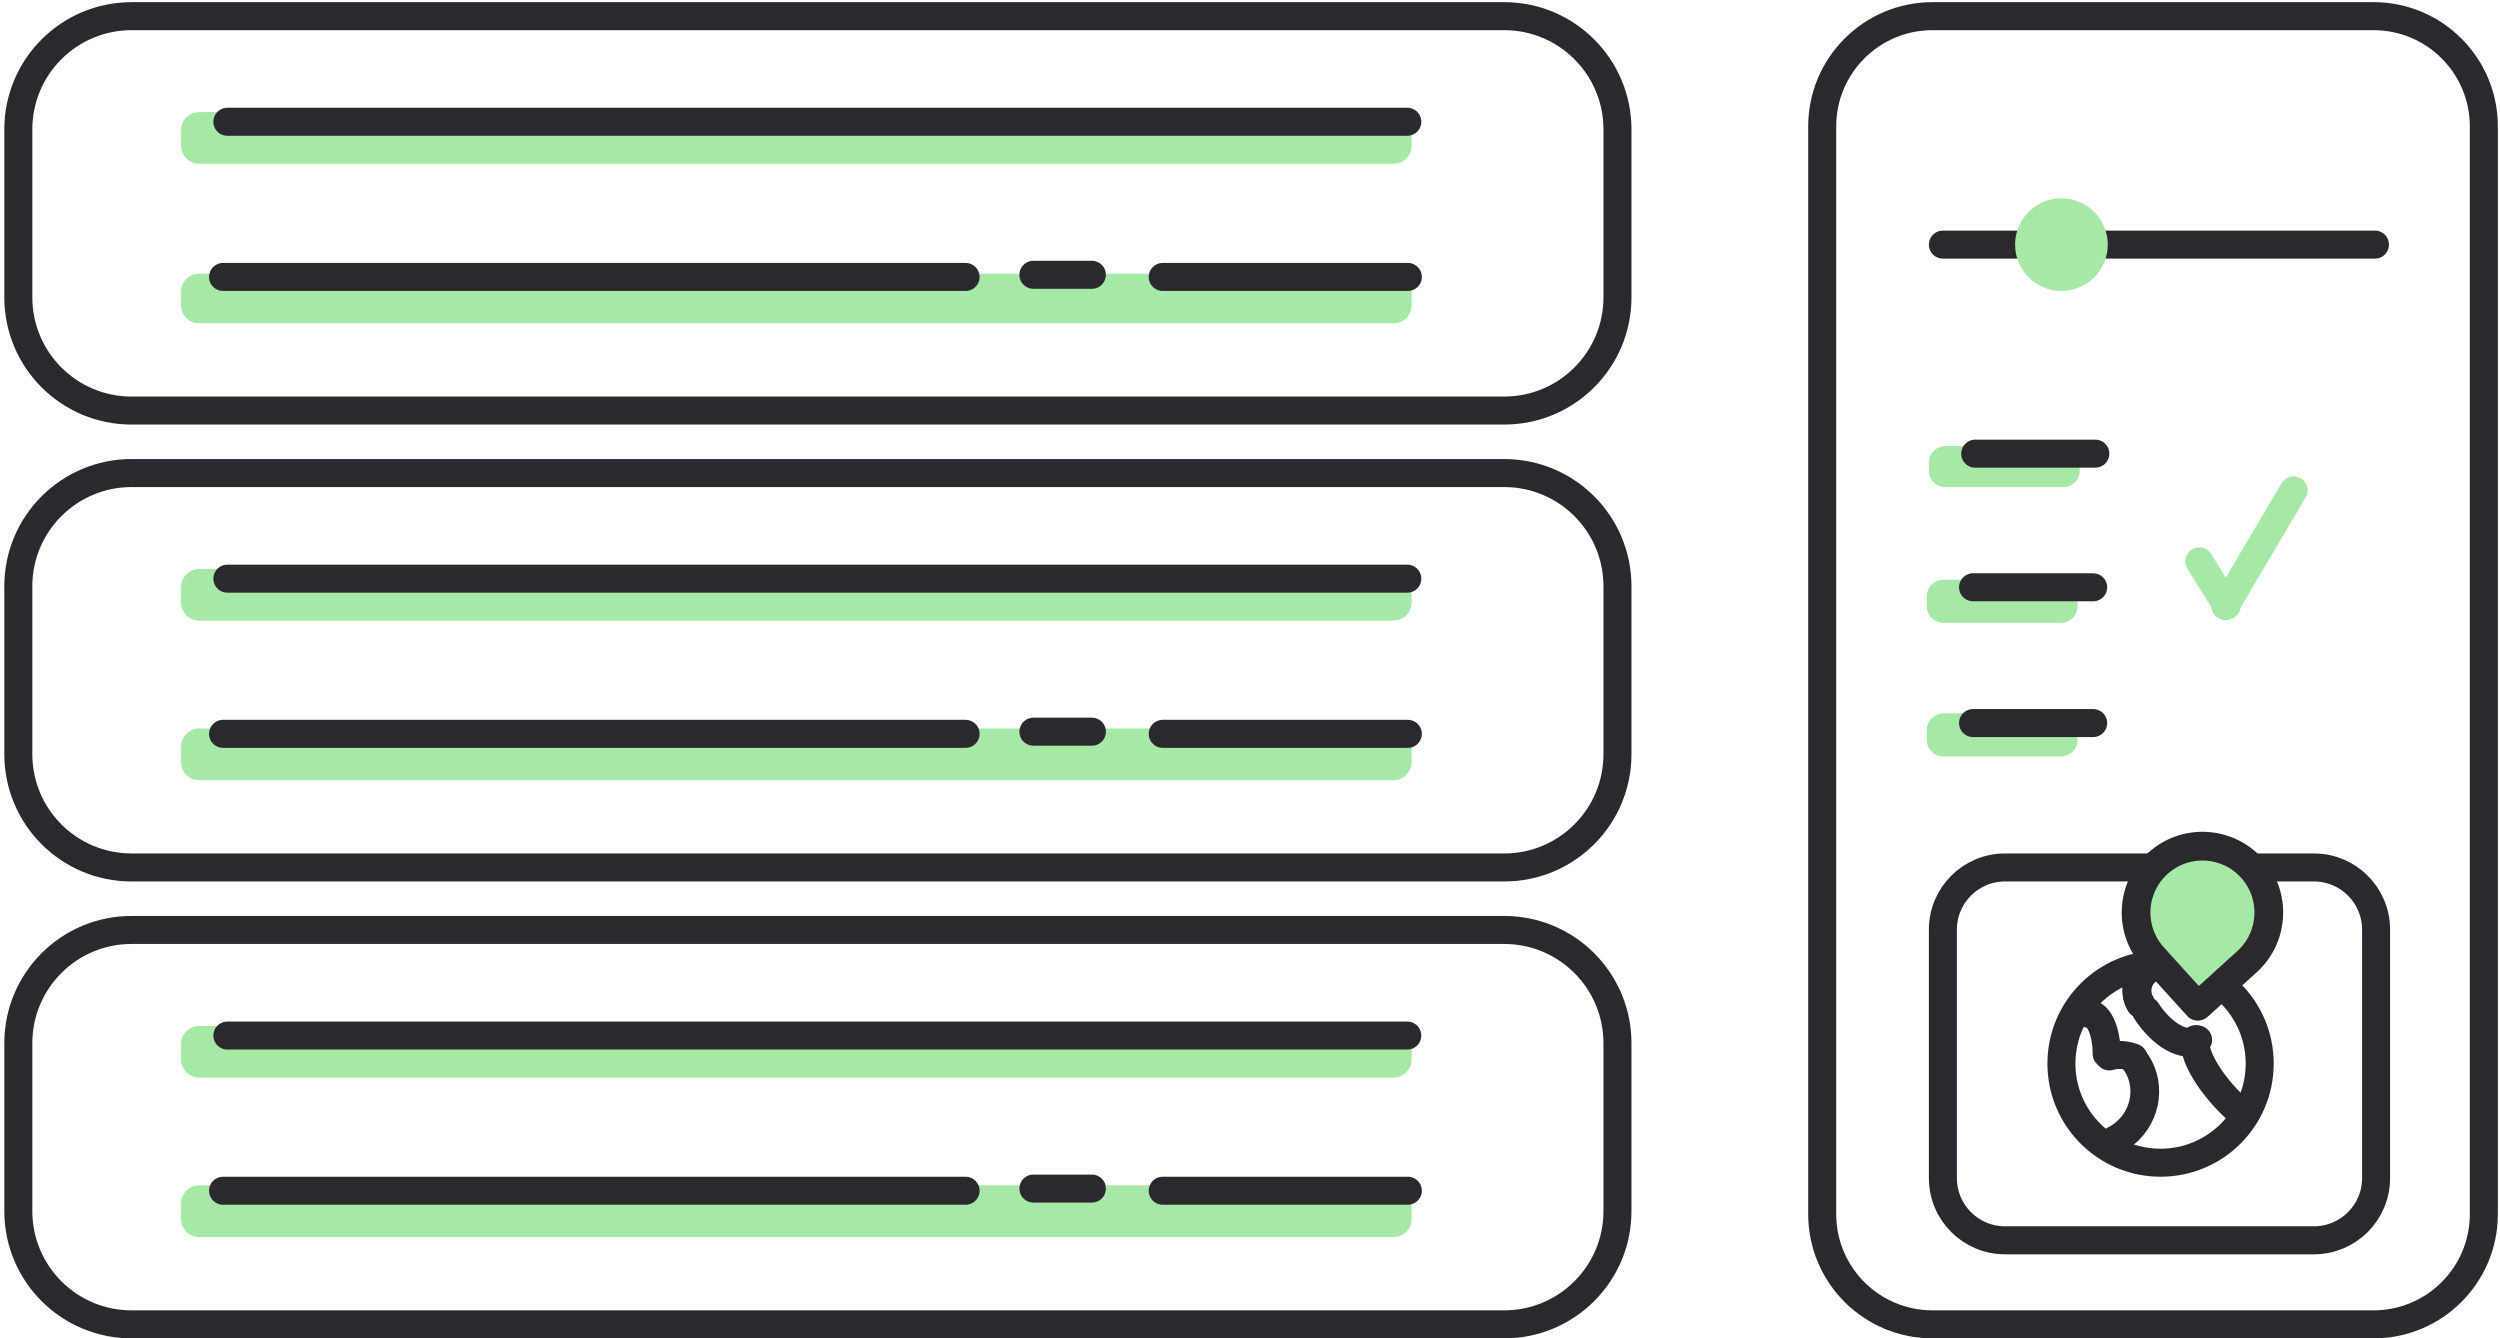 <svg width="1160" height="621" xmlns="http://www.w3.org/2000/svg" xmlns:xlink="http://www.w3.org/1999/xlink" overflow="hidden"><defs><clipPath id="clip0"><path d="M89 56 1249 56 1249 677 89 677Z" fill-rule="evenodd" clip-rule="evenodd"/></clipPath></defs><g clip-path="url(#clip0)" transform="translate(-89 -56)"><path d="M97.5 116.032C97.5 87.019 121.019 63.5 150.032 63.5L786.968 63.5C815.981 63.5 839.5 87.019 839.5 116.032L839.5 193.968C839.5 222.981 815.981 246.5 786.968 246.5L150.032 246.5C121.019 246.5 97.5 222.981 97.5 193.968Z" stroke="#2B292D" stroke-width="13" stroke-linecap="round" stroke-linejoin="round" stroke-miterlimit="10" fill="none" fill-rule="evenodd"/><path d="M179.5 116.333C179.5 115.321 180.321 114.5 181.333 114.5L735.667 114.5C736.679 114.5 737.5 115.321 737.5 116.333L737.5 123.667C737.5 124.679 736.679 125.5 735.667 125.5L181.333 125.5C180.321 125.5 179.5 124.679 179.5 123.667Z" stroke="#A6E9A6" stroke-width="13" stroke-linecap="round" stroke-linejoin="round" stroke-miterlimit="10" fill="#A6E9A6" fill-rule="evenodd"/><path d="M179.5 191.167C179.5 190.246 180.246 189.5 181.167 189.5L735.833 189.5C736.754 189.5 737.5 190.246 737.5 191.167L737.5 197.833C737.5 198.754 736.754 199.5 735.833 199.5L181.167 199.5C180.246 199.5 179.5 198.754 179.5 197.833Z" stroke="#A6E9A6" stroke-width="13" stroke-linecap="round" stroke-linejoin="round" stroke-miterlimit="10" fill="#A6E9A6" fill-rule="evenodd"/><path d="M194.5 112.5 741.978 112.5" stroke="#2B292D" stroke-width="13" stroke-linecap="round" stroke-miterlimit="8" fill="none" fill-rule="evenodd"/><path d="M192.5 184.5 537.022 184.5" stroke="#2B292D" stroke-width="13" stroke-linecap="round" stroke-miterlimit="8" fill="none" fill-rule="evenodd"/><path d="M568.5 183.5 595.631 183.5" stroke="#2B292D" stroke-width="13" stroke-linecap="round" stroke-miterlimit="8" fill="none" fill-rule="evenodd"/><path d="M628.5 184.5 742.239 184.5" stroke="#2B292D" stroke-width="13" stroke-linecap="round" stroke-miterlimit="8" fill="none" fill-rule="evenodd"/><path d="M97.5 328.032C97.5 299.019 121.019 275.5 150.032 275.5L786.968 275.5C815.981 275.5 839.5 299.019 839.5 328.032L839.5 405.968C839.5 434.981 815.981 458.5 786.968 458.5L150.032 458.5C121.019 458.5 97.5 434.981 97.5 405.968Z" stroke="#2B292D" stroke-width="13" stroke-linecap="round" stroke-linejoin="round" stroke-miterlimit="10" fill="none" fill-rule="evenodd"/><path d="M179.5 328.333C179.5 327.321 180.321 326.5 181.333 326.5L735.667 326.5C736.679 326.5 737.5 327.321 737.5 328.333L737.5 335.667C737.5 336.679 736.679 337.5 735.667 337.5L181.333 337.5C180.321 337.5 179.5 336.679 179.5 335.667Z" stroke="#A6E9A6" stroke-width="13" stroke-linecap="round" stroke-linejoin="round" stroke-miterlimit="10" fill="#A6E9A6" fill-rule="evenodd"/><path d="M179.5 402.333C179.5 401.321 180.321 400.5 181.333 400.5L735.667 400.5C736.679 400.5 737.5 401.321 737.5 402.333L737.5 409.667C737.5 410.679 736.679 411.5 735.667 411.5L181.333 411.5C180.321 411.5 179.5 410.679 179.5 409.667Z" stroke="#A6E9A6" stroke-width="13" stroke-linecap="round" stroke-linejoin="round" stroke-miterlimit="10" fill="#A6E9A6" fill-rule="evenodd"/><path d="M194.5 324.5 741.978 324.5" stroke="#2B292D" stroke-width="13" stroke-linecap="round" stroke-miterlimit="8" fill="none" fill-rule="evenodd"/><path d="M192.5 396.5 537.022 396.5" stroke="#2B292D" stroke-width="13" stroke-linecap="round" stroke-miterlimit="8" fill="none" fill-rule="evenodd"/><path d="M568.5 395.5 595.631 395.5" stroke="#2B292D" stroke-width="13" stroke-linecap="round" stroke-miterlimit="8" fill="none" fill-rule="evenodd"/><path d="M628.5 396.5 742.239 396.5" stroke="#2B292D" stroke-width="13" stroke-linecap="round" stroke-miterlimit="8" fill="none" fill-rule="evenodd"/><path d="M97.5 540.032C97.5 511.019 121.019 487.5 150.032 487.5L786.968 487.5C815.981 487.5 839.5 511.019 839.5 540.032L839.5 617.969C839.5 646.981 815.981 670.5 786.968 670.5L150.032 670.5C121.019 670.5 97.5 646.981 97.5 617.969Z" stroke="#2B292D" stroke-width="13" stroke-linecap="round" stroke-linejoin="round" stroke-miterlimit="10" fill="none" fill-rule="evenodd"/><path d="M179.5 540.333C179.5 539.321 180.321 538.5 181.333 538.5L735.667 538.5C736.679 538.5 737.5 539.321 737.5 540.333L737.5 547.667C737.5 548.679 736.679 549.5 735.667 549.5L181.333 549.5C180.321 549.5 179.5 548.679 179.5 547.667Z" stroke="#A6E9A6" stroke-width="13" stroke-linecap="round" stroke-linejoin="round" stroke-miterlimit="10" fill="#A6E9A6" fill-rule="evenodd"/><path d="M179.5 614.333C179.5 613.321 180.321 612.5 181.333 612.5L735.667 612.5C736.679 612.5 737.5 613.321 737.5 614.333L737.5 621.667C737.5 622.679 736.679 623.5 735.667 623.5L181.333 623.5C180.321 623.5 179.5 622.679 179.5 621.667Z" stroke="#A6E9A6" stroke-width="13" stroke-linecap="round" stroke-linejoin="round" stroke-miterlimit="10" fill="#A6E9A6" fill-rule="evenodd"/><path d="M194.5 536.5 741.978 536.5" stroke="#2B292D" stroke-width="13" stroke-linecap="round" stroke-miterlimit="8" fill="none" fill-rule="evenodd"/><path d="M192.5 608.5 537.022 608.5" stroke="#2B292D" stroke-width="13" stroke-linecap="round" stroke-miterlimit="8" fill="none" fill-rule="evenodd"/><path d="M568.5 607.5 595.631 607.5" stroke="#2B292D" stroke-width="13" stroke-linecap="round" stroke-miterlimit="8" fill="none" fill-rule="evenodd"/><path d="M628.5 608.5 742.239 608.5" stroke="#2B292D" stroke-width="13" stroke-linecap="round" stroke-miterlimit="8" fill="none" fill-rule="evenodd"/><path d="M934.5 114.668C934.5 86.409 957.409 63.5 985.668 63.5L1190.33 63.5C1218.59 63.5 1241.5 86.409 1241.5 114.668L1241.5 619.333C1241.5 647.592 1218.59 670.5 1190.33 670.5L985.668 670.5C957.409 670.5 934.5 647.592 934.5 619.333Z" stroke="#2B292D" stroke-width="13" stroke-linecap="round" stroke-linejoin="round" stroke-miterlimit="10" fill="none" fill-rule="evenodd"/><path d="M990.5 169.5 1190.97 169.5" stroke="#2B292D" stroke-width="13" stroke-linecap="round" stroke-miterlimit="8" fill="none" fill-rule="evenodd"/><path d="M1024 169.5C1024 157.626 1033.63 148 1045.5 148 1057.37 148 1067 157.626 1067 169.5 1067 181.374 1057.37 191 1045.5 191 1033.63 191 1024 181.374 1024 169.5Z" fill="#A6E9A6" fill-rule="evenodd"/><path d="M990.5 270.5C990.5 269.948 990.948 269.5 991.5 269.5L1046.5 269.5C1047.05 269.5 1047.5 269.948 1047.5 270.5L1047.5 274.5C1047.5 275.052 1047.05 275.5 1046.5 275.5L991.5 275.5C990.948 275.5 990.5 275.052 990.5 274.5Z" stroke="#A6E9A6" stroke-width="13" stroke-linecap="round" stroke-linejoin="round" stroke-miterlimit="10" fill="#A6E9A6" fill-rule="evenodd"/><path d="M1005.5 266.5 1061.23 266.5" stroke="#2B292D" stroke-width="13" stroke-linecap="round" stroke-miterlimit="8" fill="none" fill-rule="evenodd"/><path d="M989.5 332.667C989.5 332.022 990.022 331.5 990.667 331.5L1045.33 331.5C1045.98 331.5 1046.5 332.022 1046.5 332.667L1046.5 337.333C1046.5 337.978 1045.98 338.5 1045.33 338.5L990.667 338.5C990.022 338.5 989.5 337.978 989.5 337.333Z" stroke="#A6E9A6" stroke-width="13" stroke-linecap="round" stroke-linejoin="round" stroke-miterlimit="10" fill="#A6E9A6" fill-rule="evenodd"/><path d="M1004.5 328.5 1060.23 328.5" stroke="#2B292D" stroke-width="13" stroke-linecap="round" stroke-miterlimit="8" fill="none" fill-rule="evenodd"/><path d="M989.5 394.667C989.5 394.022 990.022 393.5 990.667 393.5L1045.33 393.5C1045.98 393.5 1046.5 394.022 1046.5 394.667L1046.5 399.333C1046.5 399.978 1045.98 400.5 1045.33 400.5L990.667 400.5C990.022 400.5 989.5 399.978 989.5 399.333Z" stroke="#A6E9A6" stroke-width="13" stroke-linecap="round" stroke-linejoin="round" stroke-miterlimit="10" fill="#A6E9A6" fill-rule="evenodd"/><path d="M1004.5 391.5 1060.23 391.5" stroke="#2B292D" stroke-width="13" stroke-linecap="round" stroke-miterlimit="8" fill="none" fill-rule="evenodd"/><path d="M1109.5 316.5 1122.21 337.001" stroke="#A6E9A6" stroke-width="13" stroke-linecap="round" stroke-miterlimit="8" fill="none" fill-rule="evenodd"/><path d="M0 0 31.765 53.678" stroke="#A6E9A6" stroke-width="13" stroke-linecap="round" stroke-miterlimit="8" fill="none" fill-rule="evenodd" transform="matrix(1 0 0 -1 1121.5 337.178)"/><path d="M990.5 487.334C990.5 471.409 1003.41 458.5 1019.33 458.5L1162.67 458.5C1178.59 458.5 1191.5 471.409 1191.5 487.334L1191.5 602.666C1191.5 618.591 1178.59 631.5 1162.67 631.5L1019.33 631.5C1003.41 631.5 990.5 618.591 990.5 602.666Z" stroke="#2B292D" stroke-width="13" stroke-linecap="round" stroke-linejoin="round" stroke-miterlimit="10" fill="none" fill-rule="evenodd"/><path d="M1045.5 549.5C1045.5 524.095 1066.09 503.5 1091.5 503.5 1116.91 503.5 1137.5 524.095 1137.5 549.5 1137.5 574.905 1116.91 595.5 1091.5 595.5 1066.09 595.5 1045.5 574.905 1045.5 549.5Z" stroke="#2B292D" stroke-width="13" stroke-linecap="round" stroke-linejoin="round" stroke-miterlimit="10" fill="none" fill-rule="evenodd"/><path d="M1133.75 458.733C1145.17 471.334 1144.21 490.807 1131.61 502.228 1124.01 509.121 1116.4 516.014 1108.8 522.907 1101.9 515.302 1095.01 507.697 1088.12 500.091 1076.7 487.491 1077.65 468.017 1090.25 456.597 1102.86 445.176 1122.33 446.133 1133.75 458.733Z" stroke="#2B292D" stroke-width="13.333" stroke-linecap="round" stroke-linejoin="round" stroke-miterlimit="10" fill="#A6E9A6" fill-rule="evenodd"/><path d="M1058.5 526.5C1062.92 526.5 1066.5 534.783 1066.5 545" stroke="#2B292D" stroke-width="13" stroke-linecap="round" stroke-miterlimit="8" fill="none" fill-rule="evenodd"/><path d="M1067.65 546.185C1071.36 545.116 1075.31 545.302 1078.91 546.715" stroke="#2B292D" stroke-width="13" stroke-linecap="round" stroke-miterlimit="8" fill="none" fill-rule="evenodd"/><path d="M1078.84 547.254C1087.35 557.747 1085.51 573.344 1074.73 582.091 1073.26 583.28 1071.67 584.305 1069.98 585.146" stroke="#2B292D" stroke-width="13.333" stroke-linecap="round" stroke-miterlimit="8" fill="none" fill-rule="evenodd"/><path d="M1082.15 521.659C1078.81 515.976 1080.71 508.66 1086.39 505.319" stroke="#2B292D" stroke-width="13.333" stroke-linecap="round" stroke-miterlimit="8" fill="none" fill-rule="evenodd"/><path d="M1082.15 521.659C1078.81 515.976 1080.71 508.66 1086.39 505.319" stroke="#2B292D" stroke-width="13.333" stroke-linecap="round" stroke-miterlimit="8" fill="none" fill-rule="evenodd"/><path d="M1108.75 538.487C1102.85 542.307 1092.17 536.298 1084.89 525.066" stroke="#2B292D" stroke-width="13.333" stroke-linecap="round" stroke-miterlimit="8" fill="none" fill-rule="evenodd"/><path d="M1128.04 571.574C1115.82 560.917 1106.69 546.408 1107.66 539.168 1107.7 538.869 1107.76 538.585 1107.83 538.317" stroke="#2B292D" stroke-width="13.333" stroke-linecap="round" stroke-miterlimit="8" fill="none" fill-rule="evenodd"/></g></svg>